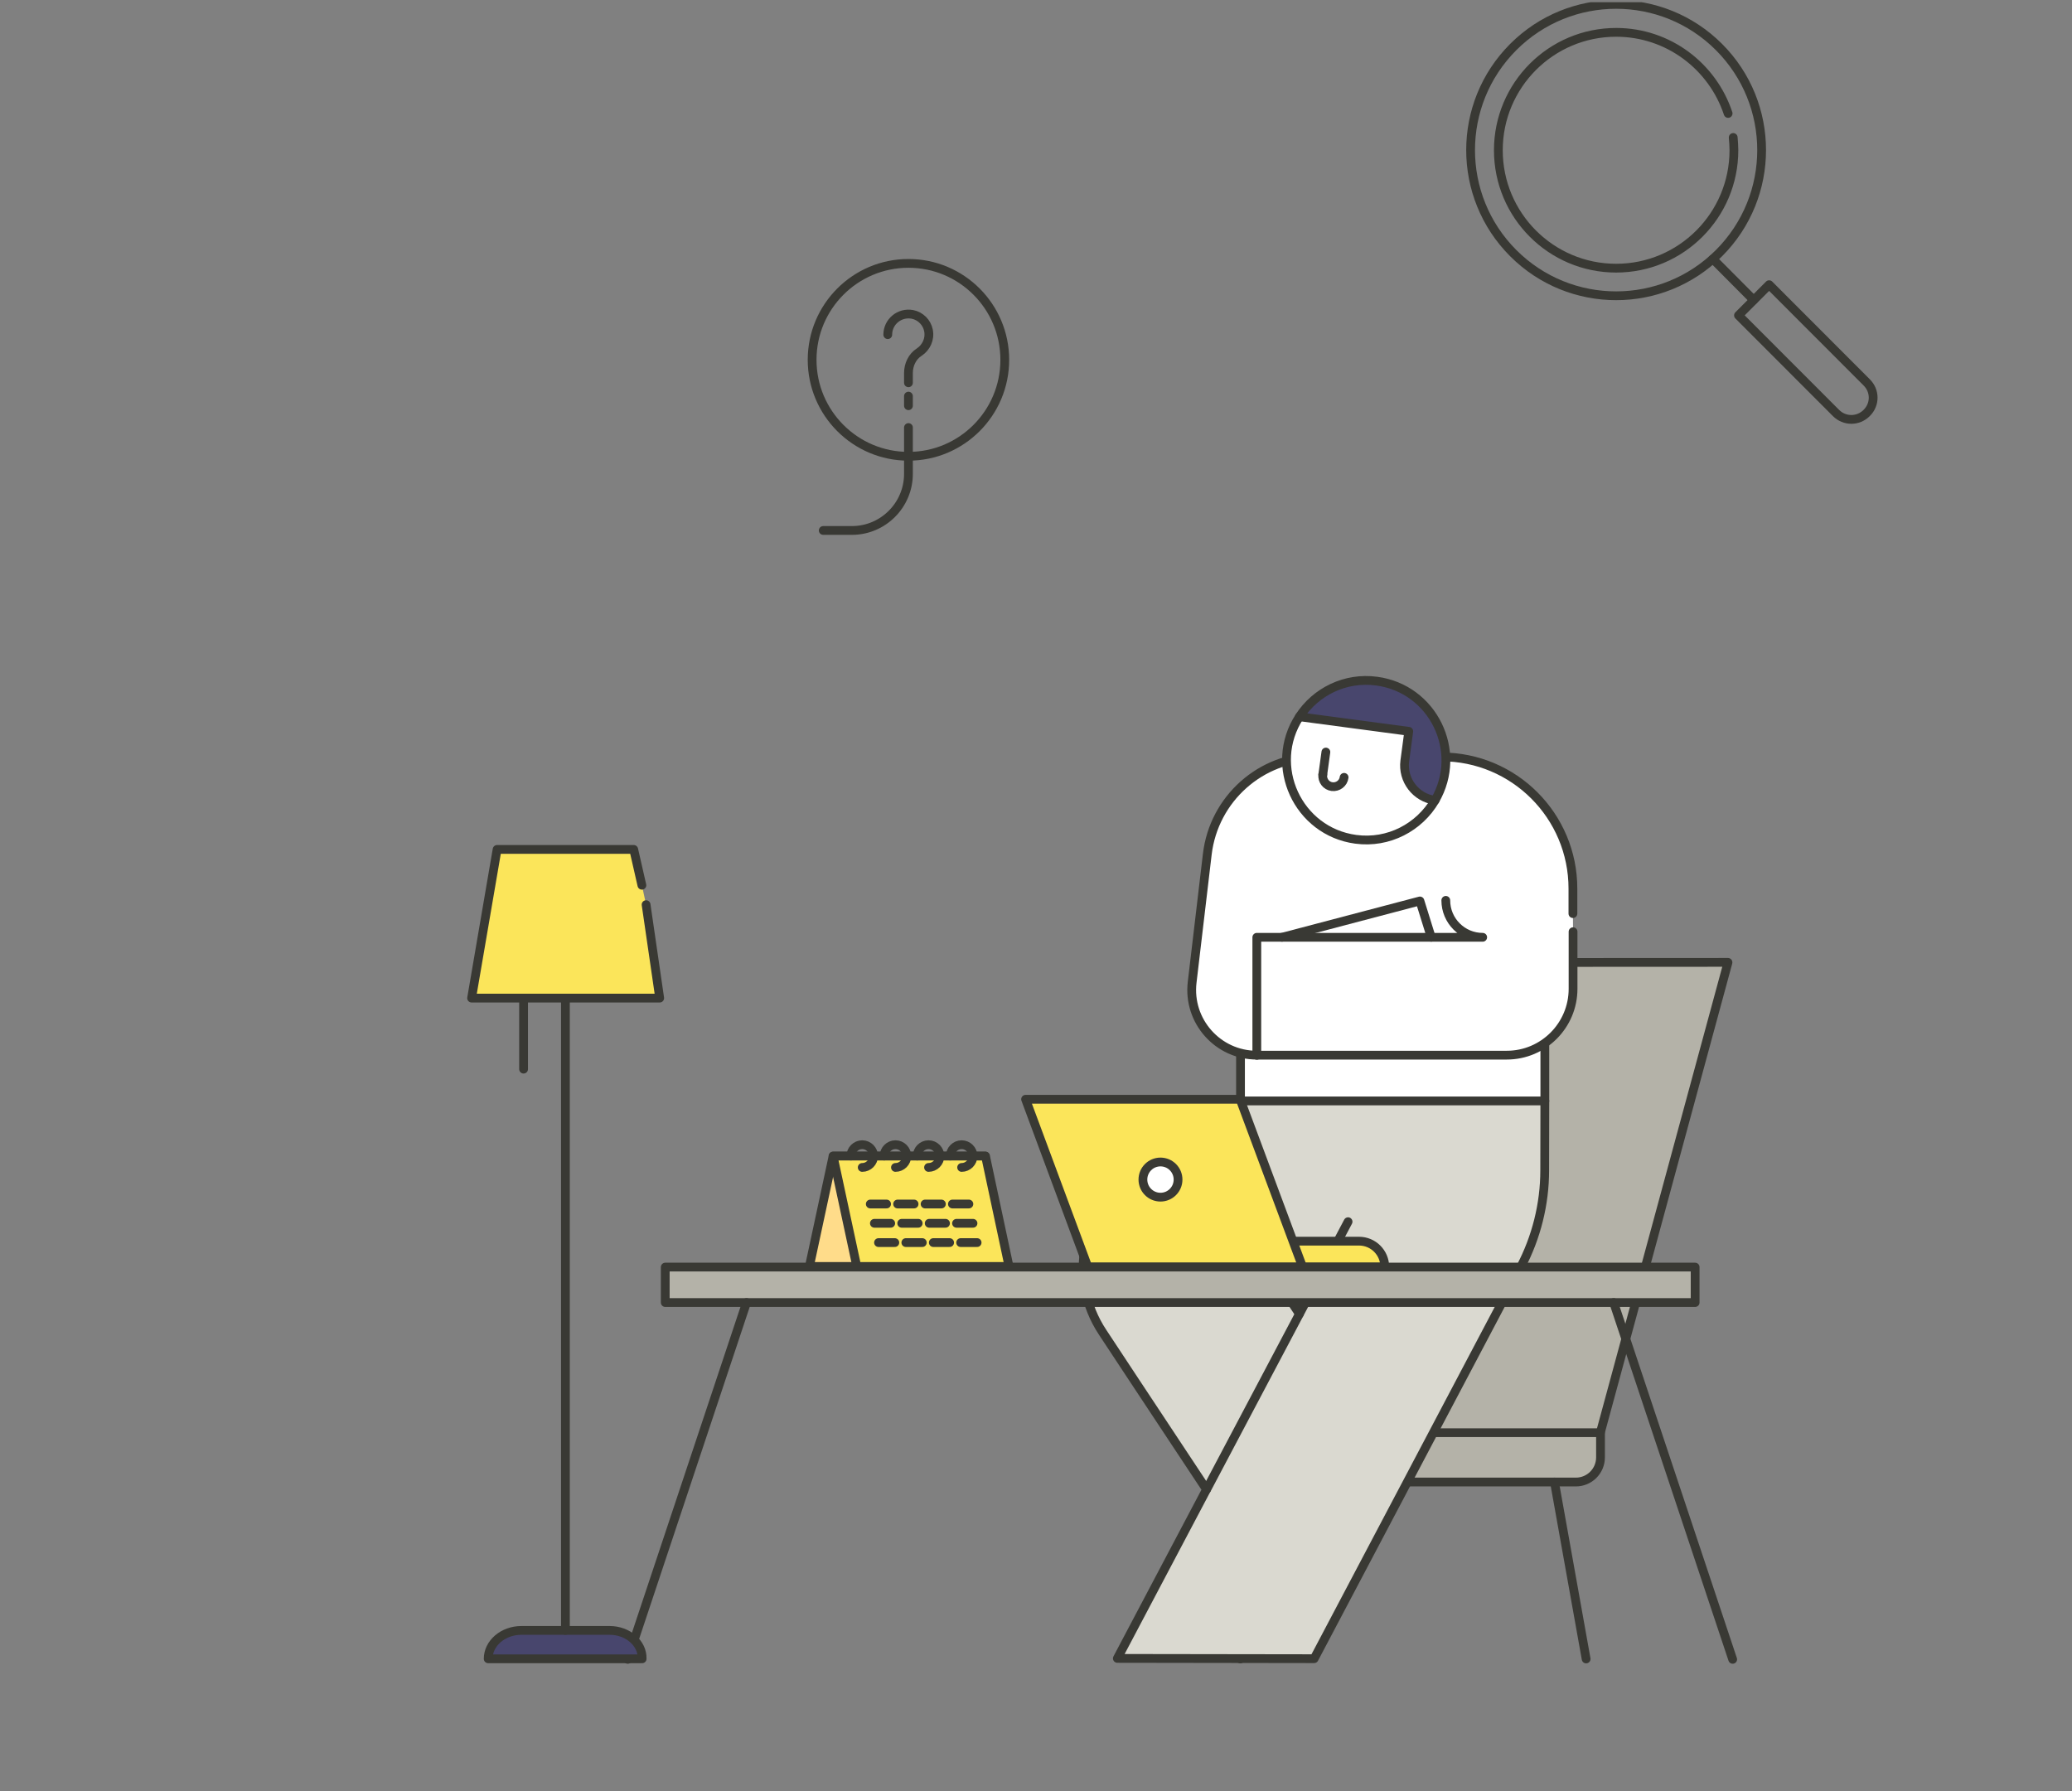 <svg width="472" height="408" viewBox="0 0 472 408" fill="none" xmlns="http://www.w3.org/2000/svg">
<rect x="0" y="0" width="472" height="408" fill="#808080" stroke="none"/>
<g clip-path="url(#clip0_2_2241)">
<path d="M425.222 94.083C423.284 96.027 420.181 96.027 418.244 94.083L396.028 71.841L403.007 64.854L425.222 87.097C427.2 89.04 427.2 92.143 425.222 94.083Z" stroke="#393934" stroke-width="2" stroke-linecap="round" stroke-linejoin="round"/>
<path d="M391.591 57.66C404.534 44.697 404.534 23.683 391.591 10.72C378.644 -2.24 357.655 -2.24 344.708 10.72C331.764 23.683 331.764 44.697 344.708 57.66C357.655 70.62 378.644 70.62 391.591 57.66Z" stroke="#393934" stroke-width="2" stroke-linecap="round" stroke-linejoin="round"/>
<path d="M394.826 31.317C394.904 32.287 394.982 33.257 394.982 34.227C394.982 49.056 382.963 61.089 368.153 61.089C353.342 61.089 341.324 49.056 341.324 34.227C341.324 19.399 353.342 7.369 368.153 7.369C380.016 7.369 390.097 15.091 393.664 25.843" stroke="#393934" stroke-width="2" stroke-linecap="round" stroke-linejoin="round"/>
<path d="M390.175 58.993L399.48 68.347" stroke="#393934" stroke-width="2" stroke-linecap="round" stroke-linejoin="round"/>
<path d="M320.05 219.268C320.05 219.233 320.084 219.233 320.05 219.268L393.595 219.233H393.63V219.268L363.829 329.06L363.794 329.095H290.248H290.213V329.06L320.05 219.268Z" fill="#B4B2A8"/>
<path d="M320.05 219.268C320.05 219.233 320.084 219.233 320.05 219.268ZM320.05 219.268L393.595 219.233H393.63V219.268L363.829 329.06L363.794 329.095H290.248H290.213V329.06L320.05 219.268Z" stroke="#393934" stroke-width="2" stroke-linecap="round" stroke-linejoin="round"/>
<path d="M358.984 337.61H278.676C275.574 337.61 273.064 335.097 273.064 331.991C273.064 328.885 275.574 326.372 278.676 326.372H364.561C364.596 326.372 364.596 326.372 364.596 326.407V331.991C364.596 335.097 362.086 337.61 358.984 337.61Z" fill="#B4B2A8" stroke="#393934" stroke-width="2" stroke-linecap="round" stroke-linejoin="round"/>
<path d="M354.105 337.609L361.32 377.917" stroke="#393934" stroke-width="2" stroke-linecap="round" stroke-linejoin="round"/>
<path d="M289.76 337.609L282.545 377.917" stroke="#393934" stroke-width="2" stroke-linecap="round" stroke-linejoin="round"/>
<path d="M206.944 97.397V107.951C206.944 115.053 201.169 120.84 194.072 120.84H187.534" stroke="#393934" stroke-width="2" stroke-linecap="round" stroke-linejoin="round"/>
<path d="M206.944 103.942C219.068 103.942 228.888 94.103 228.888 81.971C228.888 69.839 219.068 60 206.944 60C194.827 60 185 69.839 185 81.971C185 94.103 194.827 103.942 206.944 103.942Z" stroke="#393934" stroke-width="2" stroke-linecap="round" stroke-linejoin="round"/>
<path d="M202.232 76.236C202.232 73.343 204.868 71.06 207.859 71.62C209.681 71.973 211.151 73.445 211.507 75.273C211.91 77.301 210.948 79.18 209.427 80.194C207.808 81.208 206.944 83.087 206.944 84.963V87.198" stroke="#393934" stroke-width="2" stroke-linecap="round" stroke-linejoin="round"/>
<path d="M206.944 90.24V92.424" stroke="#393934" stroke-width="2" stroke-linecap="round" stroke-linejoin="round"/>
<path d="M309.734 244.322L282.585 250.792L258.684 266.546C246.397 274.688 243.051 291.247 251.183 303.514L258.349 314.374L274.85 339.309L254.533 377.789L299.357 377.855L346.392 288.699C349.972 281.894 351.882 274.321 351.882 266.612L351.913 250.824L309.734 244.322ZM296.008 299.323L291.456 292.454L304.077 284.075L296.008 299.323Z" fill="#DAD9D0" stroke="#393934" stroke-width="2" stroke-linecap="round" stroke-linejoin="round"/>
<path d="M296.007 299.322L274.885 339.278" stroke="#393934" stroke-width="2" stroke-linecap="round" stroke-linejoin="round"/>
<path d="M307.089 278.31L304.042 284.075" stroke="#393934" stroke-width="2" stroke-linecap="round" stroke-linejoin="round"/>
<path d="M351.913 220.357H282.585V250.792H351.913V220.357Z" fill="white" stroke="#393934" stroke-width="2" stroke-linecap="round" stroke-linejoin="round"/>
<path d="M358.341 212.246V225.25C358.341 233.597 351.578 240.368 343.244 240.368H286.3C277.43 240.368 270.535 232.624 271.57 223.777L275.021 194.581C276.527 181.947 287.203 172.427 299.926 172.427H328.347C344.918 172.427 358.309 185.866 358.309 202.426V208.125" fill="white"/>
<path d="M358.341 212.246V225.25C358.341 233.597 351.578 240.368 343.244 240.368H286.3C277.43 240.368 270.535 232.624 271.57 223.777L275.021 194.581C276.527 181.947 287.203 172.427 299.926 172.427H328.347C344.918 172.427 358.309 185.866 358.309 202.426V208.125" stroke="#393934" stroke-width="2" stroke-linecap="round" stroke-linejoin="round"/>
<path d="M296.008 163.276C296.008 163.276 310.003 153.927 322.457 164.348C325.032 166.494 330.222 173.132 326.908 182.314C323.325 188.449 316.329 192.204 308.831 191.195C295.642 189.419 288.744 174.437 296.008 163.276Z" fill="white" stroke="#393934" stroke-width="2" stroke-linecap="round" stroke-linejoin="round"/>
<path d="M302.034 171.321L301.33 176.451" stroke="#393934" stroke-width="2" stroke-linecap="round" stroke-linejoin="round"/>
<path d="M306.186 177.086C306.018 178.427 304.781 179.365 303.439 179.198C302.101 179.03 301.163 177.791 301.33 176.451" stroke="#393934" stroke-width="2" stroke-linecap="round" stroke-linejoin="round"/>
<path d="M313.617 155.166C326.44 156.876 333.401 171.122 326.907 182.314C322.522 181.745 319.441 177.69 320.013 173.331L320.915 166.595L296.007 163.277C299.692 157.578 306.454 154.192 313.617 155.166Z" fill="#48466D" stroke="#393934" stroke-width="2" stroke-linecap="round" stroke-linejoin="round"/>
<path d="M286.301 240.399V213.52H337.755C333.133 213.52 329.351 209.765 329.351 205.106" stroke="#393934" stroke-width="2" stroke-linecap="round" stroke-linejoin="round"/>
<path d="M326.036 213.52L323.46 205.242L292.023 213.52" stroke="#393934" stroke-width="2" stroke-linecap="round" stroke-linejoin="round"/>
<path d="M291.456 292.42L284.896 296.576" stroke="#393934" stroke-width="2" stroke-linecap="round" stroke-linejoin="round"/>
<path d="M309.58 282.738H271.828V288.615H315.45C315.45 285.366 312.829 282.738 309.58 282.738Z" fill="#FBE55A" stroke="#393934" stroke-width="2" stroke-linecap="round" stroke-linejoin="round"/>
<path d="M296.728 288.614H247.815L233.629 250.414H282.5L296.728 288.614Z" fill="#FBE55A" stroke="#393934" stroke-width="2" stroke-linecap="round" stroke-linejoin="round"/>
<path d="M264.357 272.718C266.567 272.718 268.359 270.924 268.359 268.711C268.359 266.499 266.567 264.705 264.357 264.705C262.148 264.705 260.353 266.499 260.353 268.711C260.353 270.924 262.148 272.718 264.357 272.718Z" fill="white" stroke="#393934" stroke-width="2" stroke-linecap="round" stroke-linejoin="round"/>
<path d="M184.378 288.507H219.098L224.459 263.355H189.777L184.378 288.507Z" fill="#FFDC8A" stroke="#393934" stroke-width="2" stroke-linecap="round" stroke-linejoin="round"/>
<path d="M229.858 288.507H195.176L189.777 263.355H224.497L229.858 288.507Z" fill="#FBE55A" stroke="#393934" stroke-width="2" stroke-linecap="round" stroke-linejoin="round"/>
<path d="M198.251 274.279H201.963" stroke="#393934" stroke-width="2" stroke-linecap="round" stroke-linejoin="round"/>
<path d="M204.476 274.279H208.226" stroke="#393934" stroke-width="2" stroke-linecap="round" stroke-linejoin="round"/>
<path d="M210.736 274.279H214.448" stroke="#393934" stroke-width="2" stroke-linecap="round" stroke-linejoin="round"/>
<path d="M216.961 274.279H220.711" stroke="#393934" stroke-width="2" stroke-linecap="round" stroke-linejoin="round"/>
<path d="M199.188 278.672H202.9" stroke="#393934" stroke-width="2" stroke-linecap="round" stroke-linejoin="round"/>
<path d="M205.413 278.672H209.16" stroke="#393934" stroke-width="2" stroke-linecap="round" stroke-linejoin="round"/>
<path d="M211.673 278.672H215.385" stroke="#393934" stroke-width="2" stroke-linecap="round" stroke-linejoin="round"/>
<path d="M217.898 278.672H221.649" stroke="#393934" stroke-width="2" stroke-linecap="round" stroke-linejoin="round"/>
<path d="M200.126 283.066H203.838" stroke="#393934" stroke-width="2" stroke-linecap="round" stroke-linejoin="round"/>
<path d="M206.351 283.066H210.098" stroke="#393934" stroke-width="2" stroke-linecap="round" stroke-linejoin="round"/>
<path d="M212.611 283.066H216.323" stroke="#393934" stroke-width="2" stroke-linecap="round" stroke-linejoin="round"/>
<path d="M218.837 283.066H222.584" stroke="#393934" stroke-width="2" stroke-linecap="round" stroke-linejoin="round"/>
<path d="M193.827 263.355C193.827 261.928 194.988 260.766 196.414 260.766C197.839 260.766 199 261.928 199 263.355C199 264.782 197.839 265.945 196.414 265.945" stroke="#393934" stroke-width="2" stroke-linecap="round" stroke-linejoin="round"/>
<path d="M201.402 263.355C201.402 261.928 202.563 260.766 203.988 260.766C205.414 260.766 206.574 261.928 206.574 263.355C206.574 264.782 205.414 265.945 203.988 265.945" stroke="#393934" stroke-width="2" stroke-linecap="round" stroke-linejoin="round"/>
<path d="M208.937 263.355C208.937 261.928 210.098 260.766 211.523 260.766C212.949 260.766 214.11 261.928 214.11 263.355C214.11 264.782 212.949 265.945 211.523 265.945" stroke="#393934" stroke-width="2" stroke-linecap="round" stroke-linejoin="round"/>
<path d="M216.474 263.355C216.474 261.928 217.638 260.766 219.06 260.766C220.485 260.766 221.65 261.928 221.65 263.355C221.65 264.782 220.485 265.945 219.06 265.945" stroke="#393934" stroke-width="2" stroke-linecap="round" stroke-linejoin="round"/>
<path d="M386.151 288.649H151.543V296.725H386.151V288.649Z" fill="#B4B2A8" stroke="#393934" stroke-width="2" stroke-linecap="round" stroke-linejoin="round"/>
<path d="M170.062 296.725L142.993 378.004L170.062 296.725Z" fill="#B4B2A8"/>
<path d="M170.062 296.725L142.993 378.004" stroke="#393934" stroke-width="2" stroke-linecap="round" stroke-linejoin="round"/>
<path d="M367.594 296.725L394.701 378.004L367.594 296.725Z" fill="#B4B2A8"/>
<path d="M367.594 296.725L394.701 378.004" stroke="#393934" stroke-width="2" stroke-linecap="round" stroke-linejoin="round"/>
<path d="M138.89 371.415H118.765C114.592 371.415 111.208 374.332 111.208 377.882H146.276C146.388 374.332 143.007 371.415 138.89 371.415Z" fill="#48466D" stroke="#393934" stroke-width="2" stroke-linecap="round" stroke-linejoin="round"/>
<path d="M128.8 371.416V227.371" stroke="#393934" stroke-width="2" stroke-linecap="round" stroke-linejoin="round"/>
<path d="M147.179 206.083L150.278 227.371H107.43L113.237 193.498H144.359L146.221 201.661" fill="#FBE55A"/>
<path d="M147.179 206.083L150.278 227.371H107.43L113.237 193.498H144.359L146.221 201.661" stroke="#393934" stroke-width="2" stroke-linecap="round" stroke-linejoin="round"/>
<path d="M119.271 227.371V243.554" stroke="#393934" stroke-width="2" stroke-linecap="round" stroke-linejoin="round"/>
</g>
<defs>
<clipPath id="clip0_2_2241">
<rect width="542" height="407" fill="white" transform="translate(0 0.5)"/>
</clipPath>
</defs>
</svg>
